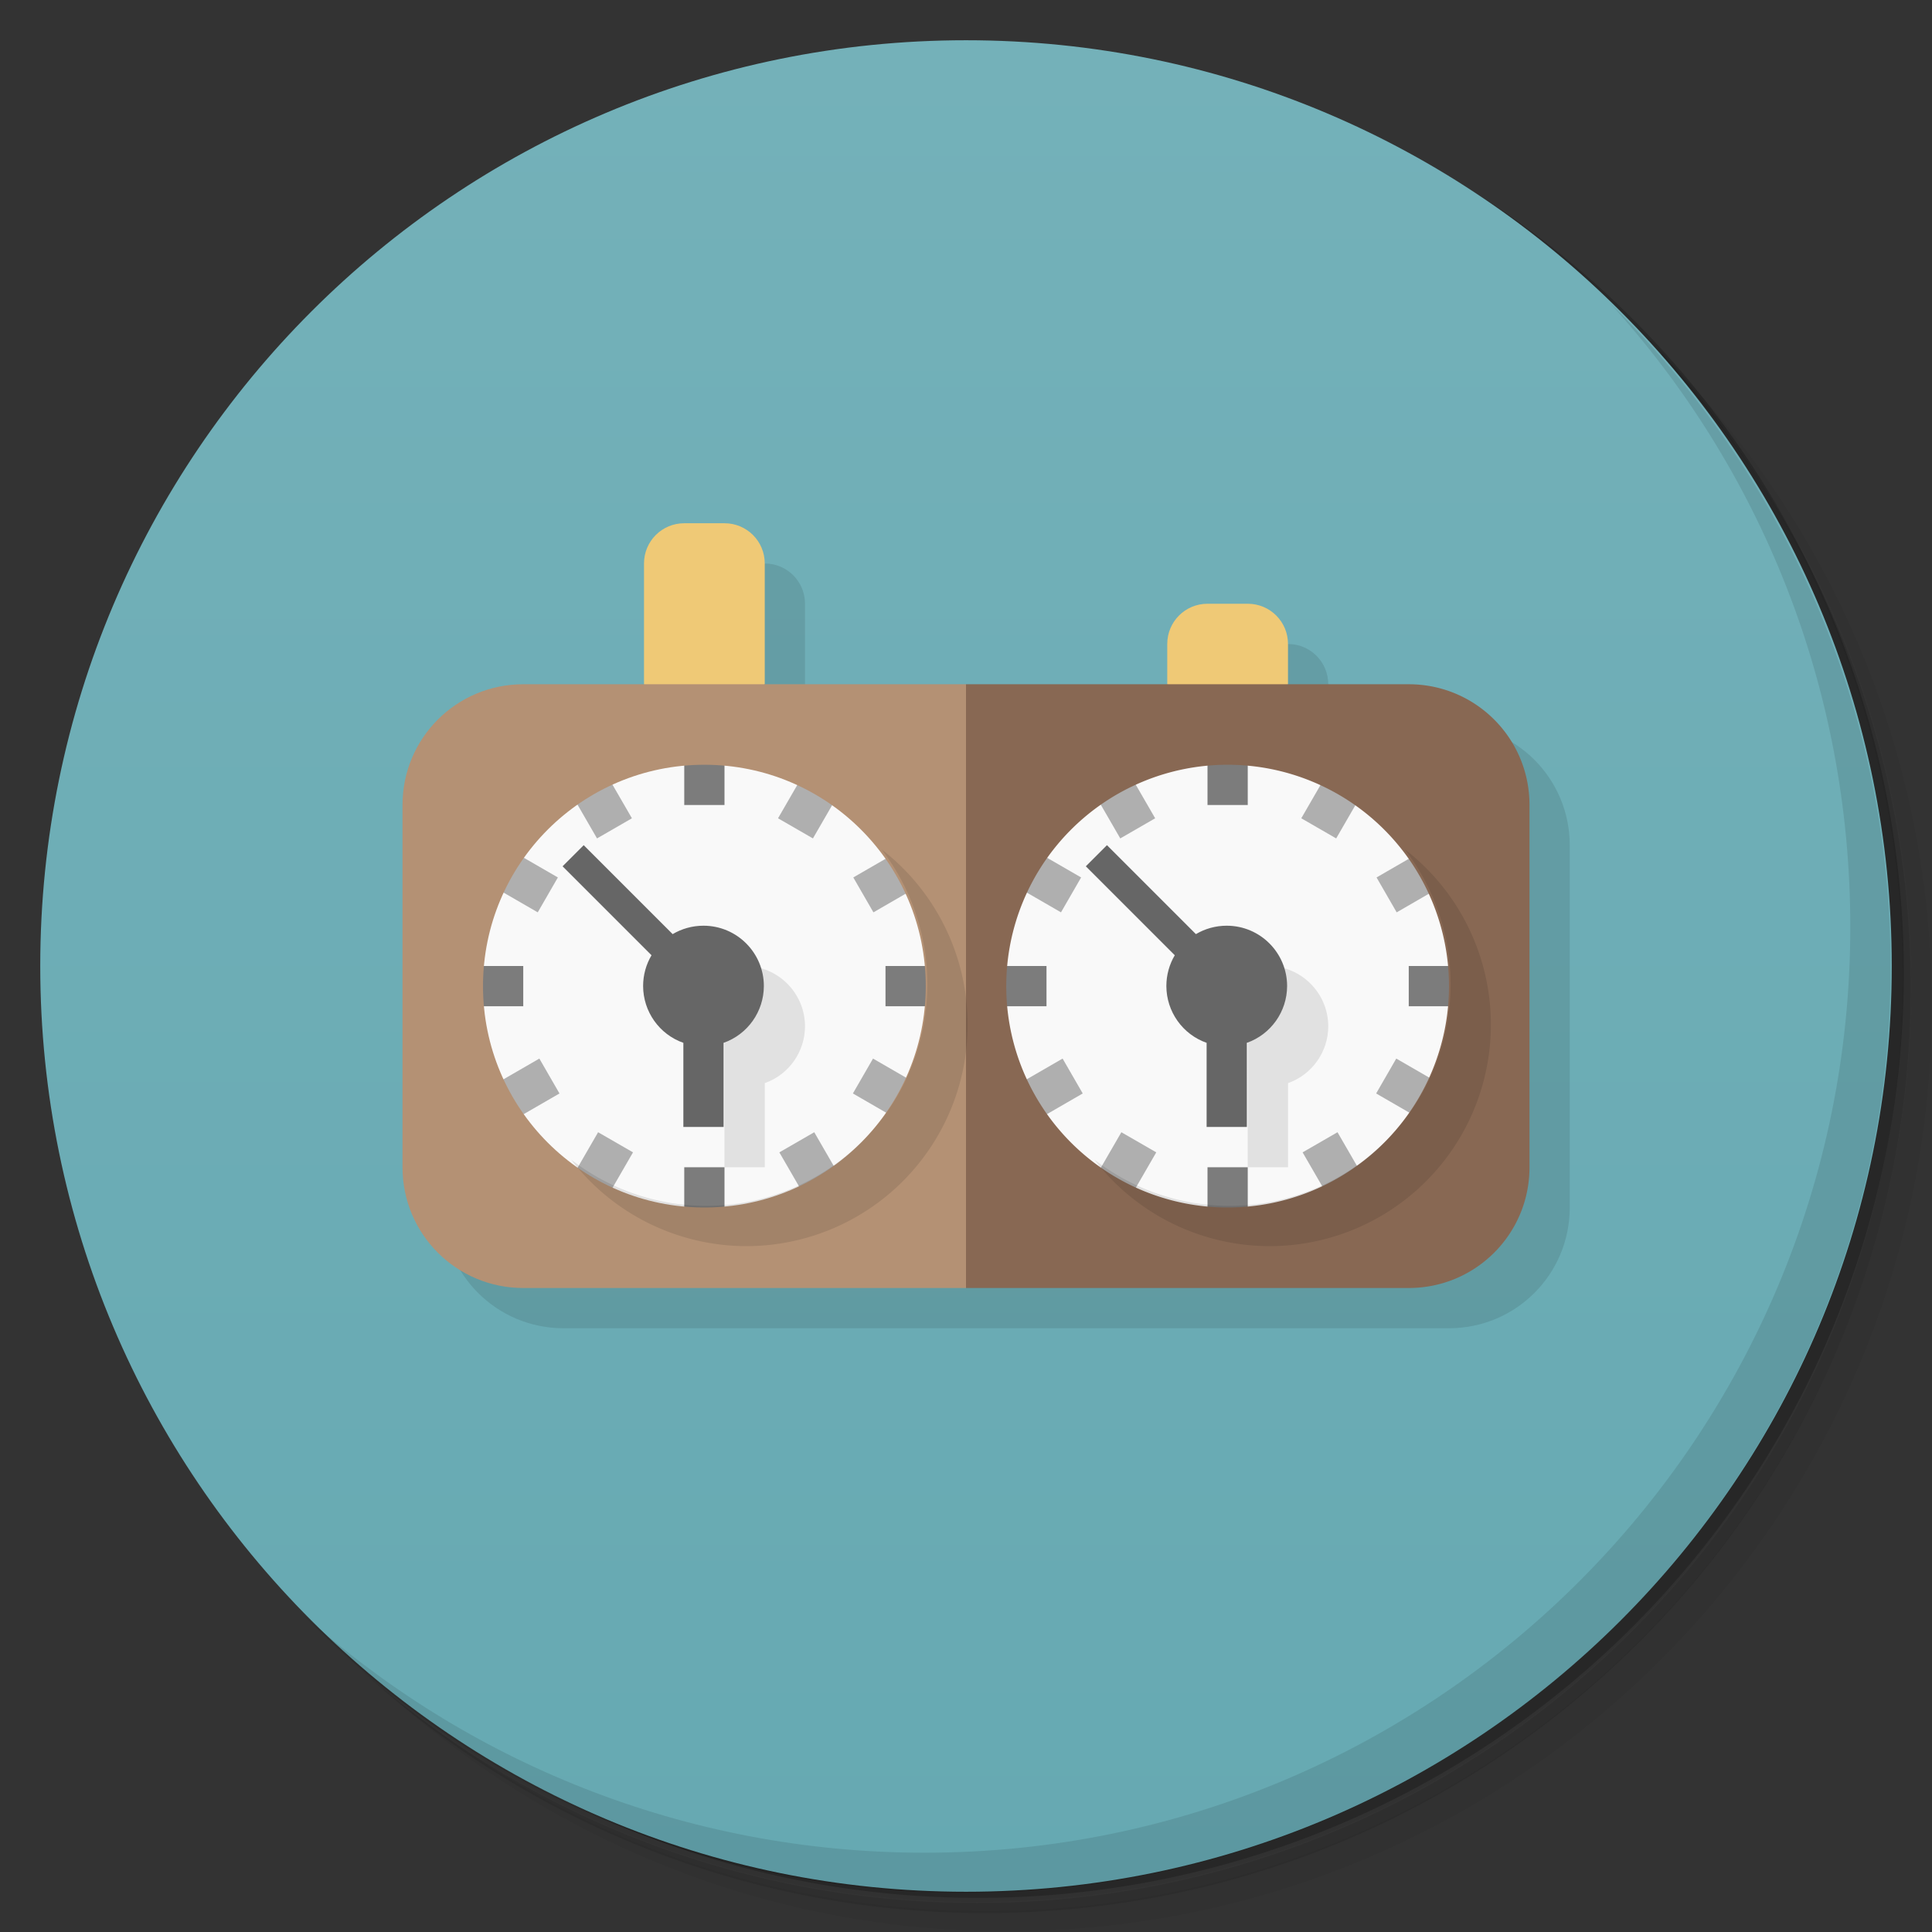 <svg version="1.1" viewBox="0 0 48 48" xmlns="http://www.w3.org/2000/svg" xmlns:xlink="http://www.w3.org/1999/xlink">
 <rect x="0" y="0" width="48" height="48" fill="#333333" stroke="none"/>
 <defs>
  <linearGradient id="bg" x1="1" x2="47" gradientTransform="matrix(0 -1 1 0 -1.5e-6 48)" gradientUnits="userSpaceOnUse">
   <stop style="stop-color:#66a9b2" offset="0"/>
   <stop style="stop-color:#74b1b9" offset="1"/>
  </linearGradient>
 </defs>
 <path d="m36.3 5c5.86 4.06 9.69 10.8 9.69 18.5 0 12.4-10.1 22.5-22.5 22.5-7.67 0-14.4-3.83-18.5-9.69 1.04 1.82 2.31 3.5 3.78 4.97 4.08 3.71 9.51 5.97 15.5 5.97 12.7 0 23-10.3 23-23 0-5.95-2.26-11.4-5.97-15.5-1.47-1.48-3.15-2.74-4.97-3.78zm4.97 3.78c3.85 4.11 6.22 9.64 6.22 15.7 0 12.7-10.3 23-23 23-6.08 0-11.6-2.36-15.7-6.22 4.16 4.14 9.88 6.72 16.2 6.72 12.7 0 23-10.3 23-23 0-6.34-2.58-12.1-6.72-16.2z" style="opacity:.05"/>
 <path d="m41.3 8.78c3.71 4.08 5.97 9.51 5.97 15.5 0 12.7-10.3 23-23 23-5.95 0-11.4-2.26-15.5-5.97 4.11 3.85 9.64 6.22 15.7 6.22 12.7 0 23-10.3 23-23 0-6.08-2.36-11.6-6.22-15.7z" style="opacity:.1"/>
 <path d="m31.2 2.38c8.62 3.15 14.8 11.4 14.8 21.1 0 12.4-10.1 22.5-22.5 22.5-9.71 0-18-6.14-21.1-14.8a23 23 0 0 0 44.9-7 23 23 0 0 0-16-21.9z" style="opacity:.2"/>
 <path d="m24 1c12.7 0 23 10.3 23 23s-10.3 23-23 23-23-10.3-23-23 10.3-23 23-23z" style="fill:url(#bg)"/>
 <path d="m11 30c0 1.66 1.34 3 3 3h22c1.66 0 3-1.34 3-3v-9c0-1.66-1.34-3-3-3l-3-1c0-0.554-0.446-1-1-1l-2 2h-10v-3c0-0.554-0.446-1-1-1z" style="opacity:.1"/>
 <path d="m40 7.53c3.71 4.08 5.97 9.51 5.97 15.5 0 12.7-10.3 23-23 23-5.95 0-11.4-2.26-15.5-5.97 4.18 4.29 10 6.97 16.5 6.97 12.7 0 23-10.3 23-23 0-6.46-2.68-12.3-6.97-16.5z" style="opacity:.1"/>
 <rect x="11" y="18" width="26" height="13" style="fill:#f9f9f9"/>
 <path id="1" d="m17 18v2h1v-2h-1zm-6 6v1h2v-1h-2zm11 0v1h2v-1h-2zm-5 5v2h1v-2h-1z" style="opacity:.5"/>
 <path id="2" d="m14.7 18.6-0.867 0.5 1 1.73 0.867-0.5-1-1.73zm5.63 0-1 1.73 0.867 0.5 1-1.73-0.867-0.5zm-8.2 2.2-0.5 0.867 1.73 1 0.5-0.867-1.73-1zm10.8 0-1.73 1 0.5 0.867 1.73-1-0.5-0.867zm-9.53 5.5-1.73 1 0.5 0.867 1.73-1-0.5-0.867zm8.29 0-0.5 0.867 1.73 1 0.5-0.867-1.73-1zm-6.83 1.83-1 1.73 0.867 0.5 1-1.73-0.867-0.5zm5.37 0-0.867 0.5 1 1.73 0.867-0.5-1-1.73z" style="opacity:.3"/>
 <use transform="translate(13)" xlink:href="#1"/>
 <use transform="translate(13)" xlink:href="#2"/>
 <path d="m30 15c-0.554 0-1 0.446-1 1v1l2 1 1-1v-1c0-0.554-0.446-1-1-1zm-13-2c-0.554 0-1 0.446-1 1v3l1 1 2-1v-3c0-0.554-0.446-1-1-1z" style="fill:#efc976"/>
 <path d="m13 17c-1.66 0-3 1.34-3 3v9c0 1.66 1.34 3 3 3h11l1-8-1-7zm4.5 2c3.04 0 5.5 2.46 5.5 5.5s-2.46 5.5-5.5 5.5-5.5-2.46-5.5-5.5 2.46-5.5 5.5-5.5z" style="fill:#b49174"/>
 <path d="m24 17v15h11c1.66 0 3-1.34 3-3v-9c0-1.66-1.34-3-3-3h-11zm6.5 2a5.5 5.5 0 0 1 5.5 5.5 5.5 5.5 0 0 1-5.5 5.5 5.5 5.5 0 0 1-5.5-5.5 5.5 5.5 0 0 1 5.5-5.5z" style="fill:#886853"/>
 <path id="4" d="m18 29h1v-2.09c0.598-0.211 0.998-0.776 1-1.41 0-0.828-0.672-1.5-1.5-1.5h-0.5z" style="opacity:.1"/>
 <path id="3" d="m14.5 21-0.523 0.523 2.21 2.21c-0.133 0.224-0.209 0.486-0.209 0.766 0.002 0.634 0.402 1.2 1 1.41v2.09h1v-2.09c0.598-0.211 0.998-0.776 1-1.41 0-0.828-0.672-1.5-1.5-1.5-0.28 0-0.541 0.076-0.766 0.209l-2.21-2.21z" style="fill:#666"/>
 <path id="5" d="m21.9 21.1a5.5 5.5 0 0 1 1.14 3.36 5.5 5.5 0 0 1-5.5 5.5 5.5 5.5 0 0 1-3.35-1.15 5.5 5.5 0 0 0 4.35 2.15 5.5 5.5 0 0 0 5.5-5.5 5.5 5.5 0 0 0-2.14-4.36z" style="opacity:.1"/>
 <use transform="translate(13)" xlink:href="#5"/>
 <use transform="translate(13)" xlink:href="#4"/>
 <use transform="translate(13)" xlink:href="#3"/>
</svg>
